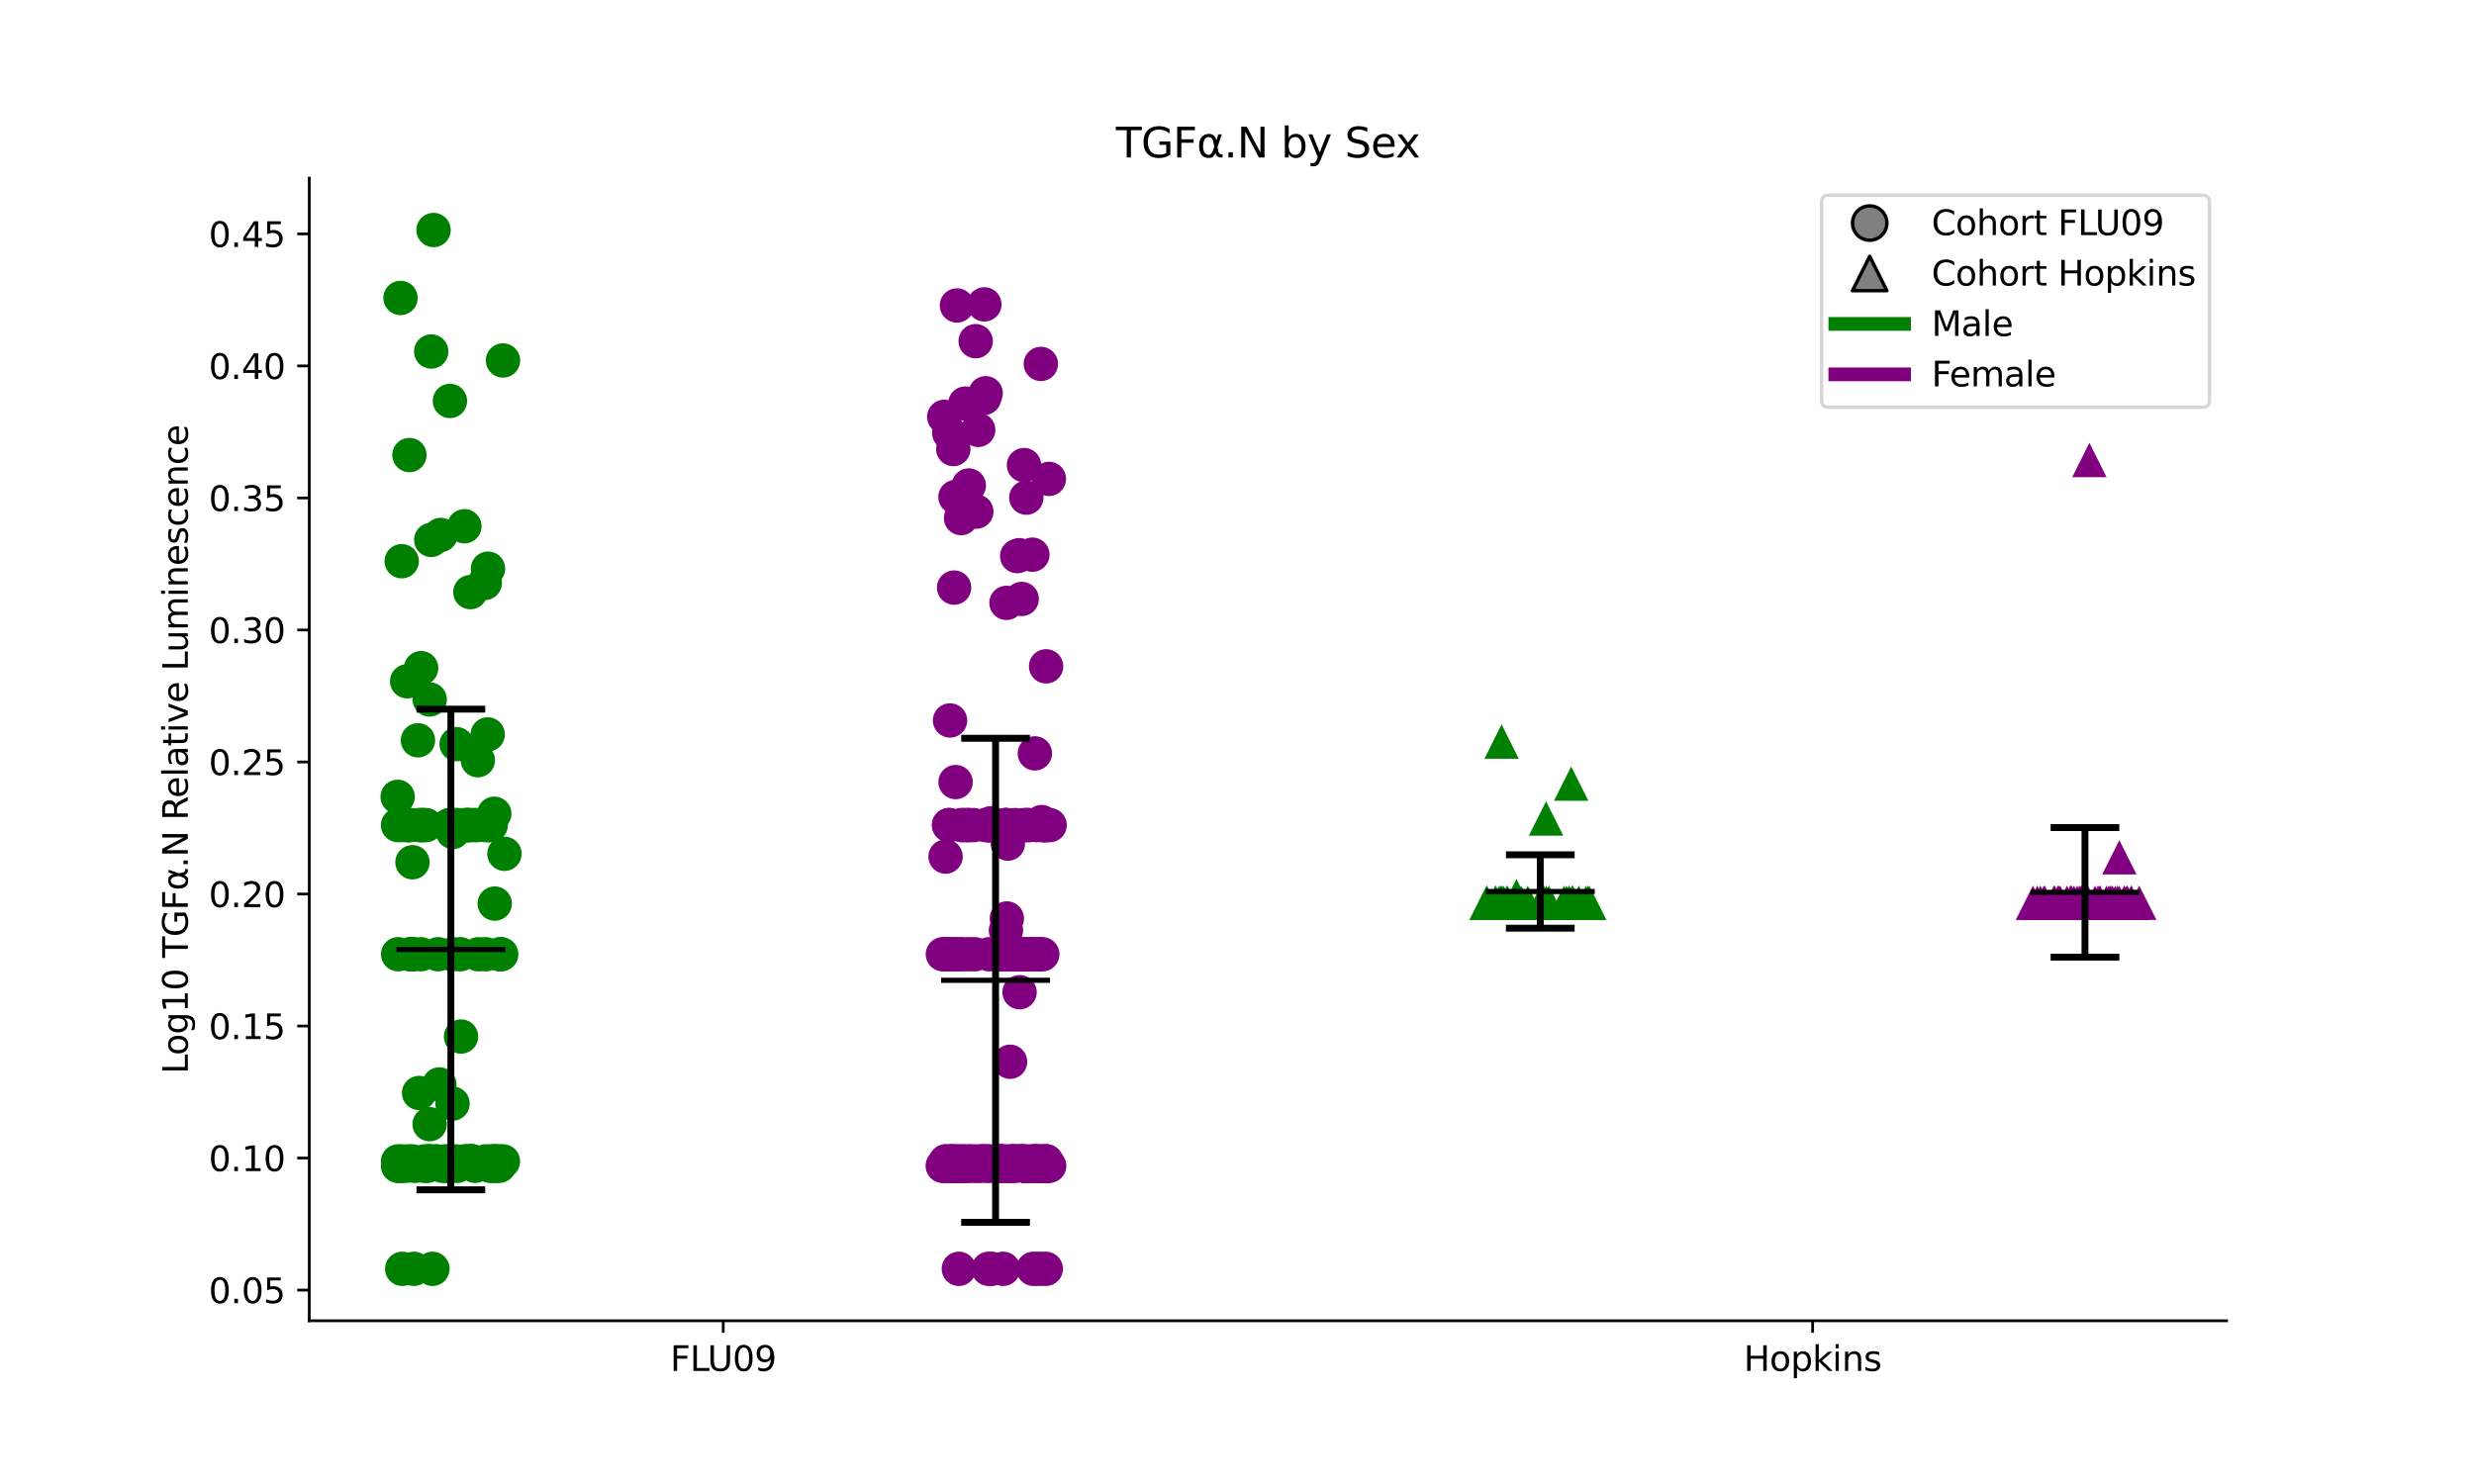 <?xml version="1.0" encoding="utf-8" standalone="no"?>
<!DOCTYPE svg PUBLIC "-//W3C//DTD SVG 1.1//EN"
  "http://www.w3.org/Graphics/SVG/1.1/DTD/svg11.dtd">
<svg xmlns:xlink="http://www.w3.org/1999/xlink" width="720pt" height="432pt" viewBox="0 0 720 432" xmlns="http://www.w3.org/2000/svg" version="1.1">
 <defs>
  <style type="text/css">*{stroke-linejoin: round; stroke-linecap: butt}</style>
 </defs>
 <g id="figure_1">
  <g id="patch_1">
   <path d="M 0 432 
L 720 432 
L 720 0 
L 0 0 
z
" style="fill: #ffffff"/>
  </g>
  <g id="axes_1">
   <g id="patch_2">
    <path d="M 90 384.48 
L 648 384.48 
L 648 51.84 
L 90 51.84 
z
" style="fill: #ffffff"/>
   </g>
   <g id="PathCollection_1">
    <defs>
     <path id="m891c78dabc" d="M 0 5 
C 1.326 5 2.598 4.473 3.536 3.536 
C 4.473 2.598 5 1.326 5 0 
C 5 -1.326 4.473 -2.598 3.536 -3.536 
C 2.598 -4.473 1.326 -5 0 -5 
C -1.326 -5 -2.598 -4.473 -3.536 -3.536 
C -4.473 -2.598 -5 -1.326 -5 0 
C -5 1.326 -4.473 2.598 -3.536 3.536 
C -2.598 4.473 -1.326 5 0 5 
z
"/>
    </defs>
    <g clip-path="url(#p75e93af6f7)">
     <use xlink:href="#m891c78dabc" x="124.423" y="339.38" style="fill: #008000"/>
     <use xlink:href="#m891c78dabc" x="131.08" y="339.38" style="fill: #008000"/>
     <use xlink:href="#m891c78dabc" x="117.05" y="369.36" style="fill: #008000"/>
     <use xlink:href="#m891c78dabc" x="143.721" y="339.38" style="fill: #008000"/>
     <use xlink:href="#m891c78dabc" x="135.78" y="338.087" style="fill: #008000"/>
     <use xlink:href="#m891c78dabc" x="135.281" y="338.087" style="fill: #008000"/>
     <use xlink:href="#m891c78dabc" x="127.468" y="277.787" style="fill: #008000"/>
     <use xlink:href="#m891c78dabc" x="145.416" y="338.087" style="fill: #008000"/>
     <use xlink:href="#m891c78dabc" x="118.441" y="240.194" style="fill: #008000"/>
     <use xlink:href="#m891c78dabc" x="133.964" y="277.787" style="fill: #008000"/>
     <use xlink:href="#m891c78dabc" x="123.597" y="338.087" style="fill: #008000"/>
     <use xlink:href="#m891c78dabc" x="123.972" y="240.194" style="fill: #008000"/>
     <use xlink:href="#m891c78dabc" x="120.455" y="369.36" style="fill: #008000"/>
     <use xlink:href="#m891c78dabc" x="131.062" y="339.38" style="fill: #008000"/>
     <use xlink:href="#m891c78dabc" x="130.2" y="339.38" style="fill: #008000"/>
     <use xlink:href="#m891c78dabc" x="141.388" y="277.787" style="fill: #008000"/>
     <use xlink:href="#m891c78dabc" x="144.066" y="338.087" style="fill: #008000"/>
     <use xlink:href="#m891c78dabc" x="136.211" y="240.194" style="fill: #008000"/>
     <use xlink:href="#m891c78dabc" x="118.803" y="338.087" style="fill: #008000"/>
     <use xlink:href="#m891c78dabc" x="130.971" y="240.194" style="fill: #008000"/>
     <use xlink:href="#m891c78dabc" x="136.354" y="338.087" style="fill: #008000"/>
     <use xlink:href="#m891c78dabc" x="118.187" y="339.38" style="fill: #008000"/>
     <use xlink:href="#m891c78dabc" x="142.81" y="240.194" style="fill: #008000"/>
     <use xlink:href="#m891c78dabc" x="138.872" y="240.194" style="fill: #008000"/>
     <use xlink:href="#m891c78dabc" x="137.472" y="338.087" style="fill: #008000"/>
     <use xlink:href="#m891c78dabc" x="115.844" y="339.38" style="fill: #008000"/>
     <use xlink:href="#m891c78dabc" x="142.878" y="338.087" style="fill: #008000"/>
     <use xlink:href="#m891c78dabc" x="119.591" y="277.787" style="fill: #008000"/>
     <use xlink:href="#m891c78dabc" x="116.192" y="339.38" style="fill: #008000"/>
     <use xlink:href="#m891c78dabc" x="142.652" y="339.38" style="fill: #008000"/>
     <use xlink:href="#m891c78dabc" x="144.222" y="338.087" style="fill: #008000"/>
     <use xlink:href="#m891c78dabc" x="141.29" y="240.194" style="fill: #008000"/>
     <use xlink:href="#m891c78dabc" x="125.04" y="327.257" style="fill: #008000"/>
     <use xlink:href="#m891c78dabc" x="128.799" y="339.38" style="fill: #008000"/>
     <use xlink:href="#m891c78dabc" x="146.809" y="248.543" style="fill: #008000"/>
     <use xlink:href="#m891c78dabc" x="136.993" y="338.087" style="fill: #008000"/>
     <use xlink:href="#m891c78dabc" x="145.249" y="339.38" style="fill: #008000"/>
     <use xlink:href="#m891c78dabc" x="120.778" y="339.38" style="fill: #008000"/>
     <use xlink:href="#m891c78dabc" x="131.707" y="321.266" style="fill: #008000"/>
     <use xlink:href="#m891c78dabc" x="139.217" y="277.787" style="fill: #008000"/>
     <use xlink:href="#m891c78dabc" x="122.469" y="277.787" style="fill: #008000"/>
     <use xlink:href="#m891c78dabc" x="115.848" y="338.087" style="fill: #008000"/>
     <use xlink:href="#m891c78dabc" x="120.113" y="277.787" style="fill: #008000"/>
     <use xlink:href="#m891c78dabc" x="131.817" y="242.188" style="fill: #008000"/>
     <use xlink:href="#m891c78dabc" x="123.392" y="339.38" style="fill: #008000"/>
     <use xlink:href="#m891c78dabc" x="122.666" y="240.194" style="fill: #008000"/>
     <use xlink:href="#m891c78dabc" x="143.515" y="338.087" style="fill: #008000"/>
     <use xlink:href="#m891c78dabc" x="117.079" y="240.194" style="fill: #008000"/>
     <use xlink:href="#m891c78dabc" x="141.93" y="213.801" style="fill: #008000"/>
     <use xlink:href="#m891c78dabc" x="116.517" y="339.38" style="fill: #008000"/>
     <use xlink:href="#m891c78dabc" x="121.642" y="215.504" style="fill: #008000"/>
     <use xlink:href="#m891c78dabc" x="116.968" y="338.087" style="fill: #008000"/>
     <use xlink:href="#m891c78dabc" x="126.174" y="66.96" style="fill: #008000"/>
     <use xlink:href="#m891c78dabc" x="121.974" y="318.172" style="fill: #008000"/>
     <use xlink:href="#m891c78dabc" x="137.34" y="338.087" style="fill: #008000"/>
     <use xlink:href="#m891c78dabc" x="131.691" y="277.787" style="fill: #008000"/>
     <use xlink:href="#m891c78dabc" x="124.827" y="338.087" style="fill: #008000"/>
     <use xlink:href="#m891c78dabc" x="133.054" y="339.38" style="fill: #008000"/>
     <use xlink:href="#m891c78dabc" x="124.687" y="338.087" style="fill: #008000"/>
     <use xlink:href="#m891c78dabc" x="129.498" y="338.087" style="fill: #008000"/>
     <use xlink:href="#m891c78dabc" x="137.182" y="338.087" style="fill: #008000"/>
     <use xlink:href="#m891c78dabc" x="127.864" y="315.68" style="fill: #008000"/>
     <use xlink:href="#m891c78dabc" x="123.069" y="240.194" style="fill: #008000"/>
     <use xlink:href="#m891c78dabc" x="133.163" y="240.194" style="fill: #008000"/>
     <use xlink:href="#m891c78dabc" x="115.851" y="240.194" style="fill: #008000"/>
     <use xlink:href="#m891c78dabc" x="119.558" y="277.787" style="fill: #008000"/>
     <use xlink:href="#m891c78dabc" x="119.712" y="277.787" style="fill: #008000"/>
     <use xlink:href="#m891c78dabc" x="130.404" y="338.087" style="fill: #008000"/>
     <use xlink:href="#m891c78dabc" x="132.04" y="240.194" style="fill: #008000"/>
     <use xlink:href="#m891c78dabc" x="126.591" y="338.087" style="fill: #008000"/>
     <use xlink:href="#m891c78dabc" x="134.171" y="301.739" style="fill: #008000"/>
     <use xlink:href="#m891c78dabc" x="135.974" y="240.194" style="fill: #008000"/>
     <use xlink:href="#m891c78dabc" x="125.856" y="369.36" style="fill: #008000"/>
     <use xlink:href="#m891c78dabc" x="146.366" y="338.087" style="fill: #008000"/>
     <use xlink:href="#m891c78dabc" x="145.496" y="277.787" style="fill: #008000"/>
     <use xlink:href="#m891c78dabc" x="118.902" y="240.194" style="fill: #008000"/>
     <use xlink:href="#m891c78dabc" x="141.348" y="338.087" style="fill: #008000"/>
     <use xlink:href="#m891c78dabc" x="132.55" y="338.087" style="fill: #008000"/>
     <use xlink:href="#m891c78dabc" x="137.923" y="240.194" style="fill: #008000"/>
     <use xlink:href="#m891c78dabc" x="135.246" y="240.194" style="fill: #008000"/>
     <use xlink:href="#m891c78dabc" x="120.025" y="338.087" style="fill: #008000"/>
     <use xlink:href="#m891c78dabc" x="138.252" y="339.38" style="fill: #008000"/>
     <use xlink:href="#m891c78dabc" x="143.993" y="339.38" style="fill: #008000"/>
     <use xlink:href="#m891c78dabc" x="121.922" y="240.194" style="fill: #008000"/>
     <use xlink:href="#m891c78dabc" x="125.502" y="157.158" style="fill: #008000"/>
     <use xlink:href="#m891c78dabc" x="115.878" y="277.787" style="fill: #008000"/>
     <use xlink:href="#m891c78dabc" x="142.333" y="240.194" style="fill: #008000"/>
     <use xlink:href="#m891c78dabc" x="136.601" y="240.194" style="fill: #008000"/>
     <use xlink:href="#m891c78dabc" x="115.732" y="231.956" style="fill: #008000"/>
     <use xlink:href="#m891c78dabc" x="139.061" y="221.303" style="fill: #008000"/>
     <use xlink:href="#m891c78dabc" x="119.156" y="132.465" style="fill: #008000"/>
     <use xlink:href="#m891c78dabc" x="125.266" y="338.087" style="fill: #008000"/>
     <use xlink:href="#m891c78dabc" x="142.026" y="165.543" style="fill: #008000"/>
     <use xlink:href="#m891c78dabc" x="122.56" y="194.501" style="fill: #008000"/>
     <use xlink:href="#m891c78dabc" x="136.887" y="172.372" style="fill: #008000"/>
     <use xlink:href="#m891c78dabc" x="116.562" y="86.734" style="fill: #008000"/>
     <use xlink:href="#m891c78dabc" x="128.227" y="155.731" style="fill: #008000"/>
     <use xlink:href="#m891c78dabc" x="146.386" y="104.934" style="fill: #008000"/>
     <use xlink:href="#m891c78dabc" x="132.893" y="216.623" style="fill: #008000"/>
     <use xlink:href="#m891c78dabc" x="125.05" y="203.616" style="fill: #008000"/>
     <use xlink:href="#m891c78dabc" x="120.04" y="251.005" style="fill: #008000"/>
     <use xlink:href="#m891c78dabc" x="130.947" y="116.72" style="fill: #008000"/>
     <use xlink:href="#m891c78dabc" x="135.148" y="153.198" style="fill: #008000"/>
     <use xlink:href="#m891c78dabc" x="145.865" y="277.787" style="fill: #008000"/>
     <use xlink:href="#m891c78dabc" x="143.981" y="263.041" style="fill: #008000"/>
     <use xlink:href="#m891c78dabc" x="116.905" y="163.366" style="fill: #008000"/>
     <use xlink:href="#m891c78dabc" x="141.088" y="169.693" style="fill: #008000"/>
     <use xlink:href="#m891c78dabc" x="143.849" y="236.88" style="fill: #008000"/>
     <use xlink:href="#m891c78dabc" x="118.495" y="198.325" style="fill: #008000"/>
     <use xlink:href="#m891c78dabc" x="127.219" y="338.087" style="fill: #008000"/>
     <use xlink:href="#m891c78dabc" x="119.379" y="240.194" style="fill: #008000"/>
     <use xlink:href="#m891c78dabc" x="130.411" y="339.38" style="fill: #008000"/>
     <use xlink:href="#m891c78dabc" x="125.501" y="102.323" style="fill: #008000"/>
     <use xlink:href="#m891c78dabc" x="130.838" y="240.194" style="fill: #008000"/>
    </g>
   </g>
   <g id="PathCollection_2">
    <defs>
     <path id="m43f9d1c2a6" d="M 0 5 
C 1.326 5 2.598 4.473 3.536 3.536 
C 4.473 2.598 5 1.326 5 0 
C 5 -1.326 4.473 -2.598 3.536 -3.536 
C 2.598 -4.473 1.326 -5 0 -5 
C -1.326 -5 -2.598 -4.473 -3.536 -3.536 
C -4.473 -2.598 -5 -1.326 -5 0 
C -5 1.326 -4.473 2.598 -3.536 3.536 
C -2.598 4.473 -1.326 5 0 5 
z
"/>
    </defs>
    <g clip-path="url(#p75e93af6f7)">
     <use xlink:href="#m43f9d1c2a6" x="304.347" y="369.36" style="fill: #800080"/>
     <use xlink:href="#m43f9d1c2a6" x="275.361" y="277.787" style="fill: #800080"/>
     <use xlink:href="#m43f9d1c2a6" x="302.931" y="339.38" style="fill: #800080"/>
     <use xlink:href="#m43f9d1c2a6" x="282.699" y="338.087" style="fill: #800080"/>
     <use xlink:href="#m43f9d1c2a6" x="287.722" y="369.36" style="fill: #800080"/>
     <use xlink:href="#m43f9d1c2a6" x="303.416" y="240.194" style="fill: #800080"/>
     <use xlink:href="#m43f9d1c2a6" x="280.708" y="339.38" style="fill: #800080"/>
     <use xlink:href="#m43f9d1c2a6" x="300.65" y="338.087" style="fill: #800080"/>
     <use xlink:href="#m43f9d1c2a6" x="297.826" y="338.087" style="fill: #800080"/>
     <use xlink:href="#m43f9d1c2a6" x="304.119" y="339.38" style="fill: #800080"/>
     <use xlink:href="#m43f9d1c2a6" x="276.255" y="240.194" style="fill: #800080"/>
     <use xlink:href="#m43f9d1c2a6" x="281.958" y="240.194" style="fill: #800080"/>
     <use xlink:href="#m43f9d1c2a6" x="302.399" y="369.36" style="fill: #800080"/>
     <use xlink:href="#m43f9d1c2a6" x="285.122" y="339.38" style="fill: #800080"/>
     <use xlink:href="#m43f9d1c2a6" x="298.399" y="339.38" style="fill: #800080"/>
     <use xlink:href="#m43f9d1c2a6" x="291.941" y="369.36" style="fill: #800080"/>
     <use xlink:href="#m43f9d1c2a6" x="276.774" y="338.087" style="fill: #800080"/>
     <use xlink:href="#m43f9d1c2a6" x="293.955" y="309.083" style="fill: #800080"/>
     <use xlink:href="#m43f9d1c2a6" x="292.751" y="270.866" style="fill: #800080"/>
     <use xlink:href="#m43f9d1c2a6" x="292.867" y="277.787" style="fill: #800080"/>
     <use xlink:href="#m43f9d1c2a6" x="293.569" y="339.38" style="fill: #800080"/>
     <use xlink:href="#m43f9d1c2a6" x="292.511" y="277.787" style="fill: #800080"/>
     <use xlink:href="#m43f9d1c2a6" x="301.173" y="219.312" style="fill: #800080"/>
     <use xlink:href="#m43f9d1c2a6" x="277.147" y="338.087" style="fill: #800080"/>
     <use xlink:href="#m43f9d1c2a6" x="304.353" y="338.087" style="fill: #800080"/>
     <use xlink:href="#m43f9d1c2a6" x="274.83" y="277.787" style="fill: #800080"/>
     <use xlink:href="#m43f9d1c2a6" x="275.627" y="339.38" style="fill: #800080"/>
     <use xlink:href="#m43f9d1c2a6" x="298.141" y="339.38" style="fill: #800080"/>
     <use xlink:href="#m43f9d1c2a6" x="297.224" y="338.087" style="fill: #800080"/>
     <use xlink:href="#m43f9d1c2a6" x="279.05" y="369.36" style="fill: #800080"/>
     <use xlink:href="#m43f9d1c2a6" x="300.752" y="369.36" style="fill: #800080"/>
     <use xlink:href="#m43f9d1c2a6" x="302.596" y="277.787" style="fill: #800080"/>
     <use xlink:href="#m43f9d1c2a6" x="278.862" y="339.38" style="fill: #800080"/>
     <use xlink:href="#m43f9d1c2a6" x="277.805" y="339.38" style="fill: #800080"/>
     <use xlink:href="#m43f9d1c2a6" x="296.321" y="277.787" style="fill: #800080"/>
     <use xlink:href="#m43f9d1c2a6" x="279.813" y="240.194" style="fill: #800080"/>
     <use xlink:href="#m43f9d1c2a6" x="288.161" y="240.194" style="fill: #800080"/>
     <use xlink:href="#m43f9d1c2a6" x="293.02" y="267.372" style="fill: #800080"/>
     <use xlink:href="#m43f9d1c2a6" x="287.357" y="338.087" style="fill: #800080"/>
     <use xlink:href="#m43f9d1c2a6" x="282.909" y="339.38" style="fill: #800080"/>
     <use xlink:href="#m43f9d1c2a6" x="274.371" y="339.38" style="fill: #800080"/>
     <use xlink:href="#m43f9d1c2a6" x="275.191" y="249.354" style="fill: #800080"/>
     <use xlink:href="#m43f9d1c2a6" x="289.922" y="339.38" style="fill: #800080"/>
     <use xlink:href="#m43f9d1c2a6" x="299.47" y="240.194" style="fill: #800080"/>
     <use xlink:href="#m43f9d1c2a6" x="298.276" y="339.38" style="fill: #800080"/>
     <use xlink:href="#m43f9d1c2a6" x="295.52" y="339.38" style="fill: #800080"/>
     <use xlink:href="#m43f9d1c2a6" x="286.125" y="338.087" style="fill: #800080"/>
     <use xlink:href="#m43f9d1c2a6" x="278.929" y="277.787" style="fill: #800080"/>
     <use xlink:href="#m43f9d1c2a6" x="304.168" y="339.38" style="fill: #800080"/>
     <use xlink:href="#m43f9d1c2a6" x="301.991" y="338.087" style="fill: #800080"/>
     <use xlink:href="#m43f9d1c2a6" x="292.717" y="338.087" style="fill: #800080"/>
     <use xlink:href="#m43f9d1c2a6" x="276.118" y="277.787" style="fill: #800080"/>
     <use xlink:href="#m43f9d1c2a6" x="287.723" y="240.194" style="fill: #800080"/>
     <use xlink:href="#m43f9d1c2a6" x="277.617" y="339.38" style="fill: #800080"/>
     <use xlink:href="#m43f9d1c2a6" x="299.626" y="339.38" style="fill: #800080"/>
     <use xlink:href="#m43f9d1c2a6" x="297.656" y="338.087" style="fill: #800080"/>
     <use xlink:href="#m43f9d1c2a6" x="281.653" y="240.194" style="fill: #800080"/>
     <use xlink:href="#m43f9d1c2a6" x="298.142" y="240.194" style="fill: #800080"/>
     <use xlink:href="#m43f9d1c2a6" x="291.16" y="338.087" style="fill: #800080"/>
     <use xlink:href="#m43f9d1c2a6" x="294.556" y="339.38" style="fill: #800080"/>
     <use xlink:href="#m43f9d1c2a6" x="303.697" y="240.194" style="fill: #800080"/>
     <use xlink:href="#m43f9d1c2a6" x="302.92" y="339.38" style="fill: #800080"/>
     <use xlink:href="#m43f9d1c2a6" x="292.246" y="339.38" style="fill: #800080"/>
     <use xlink:href="#m43f9d1c2a6" x="298.843" y="240.194" style="fill: #800080"/>
     <use xlink:href="#m43f9d1c2a6" x="303.73" y="339.38" style="fill: #800080"/>
     <use xlink:href="#m43f9d1c2a6" x="296.951" y="277.787" style="fill: #800080"/>
     <use xlink:href="#m43f9d1c2a6" x="304.498" y="338.087" style="fill: #800080"/>
     <use xlink:href="#m43f9d1c2a6" x="295.811" y="338.087" style="fill: #800080"/>
     <use xlink:href="#m43f9d1c2a6" x="295.44" y="240.194" style="fill: #800080"/>
     <use xlink:href="#m43f9d1c2a6" x="295.061" y="277.787" style="fill: #800080"/>
     <use xlink:href="#m43f9d1c2a6" x="281.365" y="339.38" style="fill: #800080"/>
     <use xlink:href="#m43f9d1c2a6" x="303.753" y="339.38" style="fill: #800080"/>
     <use xlink:href="#m43f9d1c2a6" x="274.401" y="277.787" style="fill: #800080"/>
     <use xlink:href="#m43f9d1c2a6" x="291.06" y="338.087" style="fill: #800080"/>
     <use xlink:href="#m43f9d1c2a6" x="300.494" y="339.38" style="fill: #800080"/>
     <use xlink:href="#m43f9d1c2a6" x="304.146" y="240.194" style="fill: #800080"/>
     <use xlink:href="#m43f9d1c2a6" x="284.202" y="339.38" style="fill: #800080"/>
     <use xlink:href="#m43f9d1c2a6" x="275.297" y="338.087" style="fill: #800080"/>
     <use xlink:href="#m43f9d1c2a6" x="304.067" y="339.38" style="fill: #800080"/>
     <use xlink:href="#m43f9d1c2a6" x="300.553" y="338.087" style="fill: #800080"/>
     <use xlink:href="#m43f9d1c2a6" x="303.182" y="339.38" style="fill: #800080"/>
     <use xlink:href="#m43f9d1c2a6" x="291.472" y="277.787" style="fill: #800080"/>
     <use xlink:href="#m43f9d1c2a6" x="303.341" y="277.787" style="fill: #800080"/>
     <use xlink:href="#m43f9d1c2a6" x="302.112" y="277.787" style="fill: #800080"/>
     <use xlink:href="#m43f9d1c2a6" x="304.359" y="240.194" style="fill: #800080"/>
     <use xlink:href="#m43f9d1c2a6" x="278.191" y="338.087" style="fill: #800080"/>
     <use xlink:href="#m43f9d1c2a6" x="288" y="339.38" style="fill: #800080"/>
     <use xlink:href="#m43f9d1c2a6" x="284.059" y="338.087" style="fill: #800080"/>
     <use xlink:href="#m43f9d1c2a6" x="290.967" y="338.087" style="fill: #800080"/>
     <use xlink:href="#m43f9d1c2a6" x="298.892" y="277.787" style="fill: #800080"/>
     <use xlink:href="#m43f9d1c2a6" x="287.741" y="240.194" style="fill: #800080"/>
     <use xlink:href="#m43f9d1c2a6" x="304.82" y="339.38" style="fill: #800080"/>
     <use xlink:href="#m43f9d1c2a6" x="298.467" y="277.787" style="fill: #800080"/>
     <use xlink:href="#m43f9d1c2a6" x="300.144" y="277.787" style="fill: #800080"/>
     <use xlink:href="#m43f9d1c2a6" x="276.964" y="338.087" style="fill: #800080"/>
     <use xlink:href="#m43f9d1c2a6" x="280.618" y="338.087" style="fill: #800080"/>
     <use xlink:href="#m43f9d1c2a6" x="290.967" y="277.787" style="fill: #800080"/>
     <use xlink:href="#m43f9d1c2a6" x="300.472" y="277.787" style="fill: #800080"/>
     <use xlink:href="#m43f9d1c2a6" x="278.953" y="339.38" style="fill: #800080"/>
     <use xlink:href="#m43f9d1c2a6" x="276.466" y="339.38" style="fill: #800080"/>
     <use xlink:href="#m43f9d1c2a6" x="277.19" y="339.38" style="fill: #800080"/>
     <use xlink:href="#m43f9d1c2a6" x="299.067" y="277.787" style="fill: #800080"/>
     <use xlink:href="#m43f9d1c2a6" x="275.287" y="338.087" style="fill: #800080"/>
     <use xlink:href="#m43f9d1c2a6" x="277.568" y="277.787" style="fill: #800080"/>
     <use xlink:href="#m43f9d1c2a6" x="292.754" y="240.194" style="fill: #800080"/>
     <use xlink:href="#m43f9d1c2a6" x="280.969" y="339.38" style="fill: #800080"/>
     <use xlink:href="#m43f9d1c2a6" x="274.755" y="339.38" style="fill: #800080"/>
     <use xlink:href="#m43f9d1c2a6" x="279.262" y="339.38" style="fill: #800080"/>
     <use xlink:href="#m43f9d1c2a6" x="291.135" y="338.087" style="fill: #800080"/>
     <use xlink:href="#m43f9d1c2a6" x="276.172" y="240.194" style="fill: #800080"/>
     <use xlink:href="#m43f9d1c2a6" x="280.545" y="240.194" style="fill: #800080"/>
     <use xlink:href="#m43f9d1c2a6" x="295.334" y="277.787" style="fill: #800080"/>
     <use xlink:href="#m43f9d1c2a6" x="303.352" y="338.087" style="fill: #800080"/>
     <use xlink:href="#m43f9d1c2a6" x="300.209" y="277.787" style="fill: #800080"/>
     <use xlink:href="#m43f9d1c2a6" x="297.029" y="338.087" style="fill: #800080"/>
     <use xlink:href="#m43f9d1c2a6" x="277.512" y="277.787" style="fill: #800080"/>
     <use xlink:href="#m43f9d1c2a6" x="282.005" y="277.787" style="fill: #800080"/>
     <use xlink:href="#m43f9d1c2a6" x="291.053" y="339.38" style="fill: #800080"/>
     <use xlink:href="#m43f9d1c2a6" x="278.983" y="338.087" style="fill: #800080"/>
     <use xlink:href="#m43f9d1c2a6" x="286.089" y="338.087" style="fill: #800080"/>
     <use xlink:href="#m43f9d1c2a6" x="286.97" y="339.38" style="fill: #800080"/>
     <use xlink:href="#m43f9d1c2a6" x="304.162" y="339.38" style="fill: #800080"/>
     <use xlink:href="#m43f9d1c2a6" x="294.189" y="338.087" style="fill: #800080"/>
     <use xlink:href="#m43f9d1c2a6" x="283.656" y="277.787" style="fill: #800080"/>
     <use xlink:href="#m43f9d1c2a6" x="297.608" y="277.787" style="fill: #800080"/>
     <use xlink:href="#m43f9d1c2a6" x="301.312" y="339.38" style="fill: #800080"/>
     <use xlink:href="#m43f9d1c2a6" x="285.373" y="338.087" style="fill: #800080"/>
     <use xlink:href="#m43f9d1c2a6" x="292.574" y="277.787" style="fill: #800080"/>
     <use xlink:href="#m43f9d1c2a6" x="301.137" y="338.087" style="fill: #800080"/>
     <use xlink:href="#m43f9d1c2a6" x="299.979" y="339.38" style="fill: #800080"/>
     <use xlink:href="#m43f9d1c2a6" x="294.576" y="338.087" style="fill: #800080"/>
     <use xlink:href="#m43f9d1c2a6" x="292.737" y="240.194" style="fill: #800080"/>
     <use xlink:href="#m43f9d1c2a6" x="287.91" y="338.087" style="fill: #800080"/>
     <use xlink:href="#m43f9d1c2a6" x="288.6" y="369.36" style="fill: #800080"/>
     <use xlink:href="#m43f9d1c2a6" x="296.94" y="277.787" style="fill: #800080"/>
     <use xlink:href="#m43f9d1c2a6" x="295.448" y="338.087" style="fill: #800080"/>
     <use xlink:href="#m43f9d1c2a6" x="304.405" y="338.087" style="fill: #800080"/>
     <use xlink:href="#m43f9d1c2a6" x="279.873" y="338.087" style="fill: #800080"/>
     <use xlink:href="#m43f9d1c2a6" x="292.798" y="240.194" style="fill: #800080"/>
     <use xlink:href="#m43f9d1c2a6" x="293.272" y="339.38" style="fill: #800080"/>
     <use xlink:href="#m43f9d1c2a6" x="292.872" y="277.787" style="fill: #800080"/>
     <use xlink:href="#m43f9d1c2a6" x="302.934" y="339.38" style="fill: #800080"/>
     <use xlink:href="#m43f9d1c2a6" x="298.713" y="339.38" style="fill: #800080"/>
     <use xlink:href="#m43f9d1c2a6" x="299.361" y="339.38" style="fill: #800080"/>
     <use xlink:href="#m43f9d1c2a6" x="305.332" y="339.38" style="fill: #800080"/>
     <use xlink:href="#m43f9d1c2a6" x="299.004" y="338.087" style="fill: #800080"/>
     <use xlink:href="#m43f9d1c2a6" x="282.025" y="338.087" style="fill: #800080"/>
     <use xlink:href="#m43f9d1c2a6" x="291.274" y="339.38" style="fill: #800080"/>
     <use xlink:href="#m43f9d1c2a6" x="287.866" y="277.787" style="fill: #800080"/>
     <use xlink:href="#m43f9d1c2a6" x="294.68" y="277.787" style="fill: #800080"/>
     <use xlink:href="#m43f9d1c2a6" x="300.263" y="339.38" style="fill: #800080"/>
     <use xlink:href="#m43f9d1c2a6" x="283.312" y="240.194" style="fill: #800080"/>
     <use xlink:href="#m43f9d1c2a6" x="286.781" y="240.194" style="fill: #800080"/>
     <use xlink:href="#m43f9d1c2a6" x="298.686" y="144.869" style="fill: #800080"/>
     <use xlink:href="#m43f9d1c2a6" x="288.402" y="239.66" style="fill: #800080"/>
     <use xlink:href="#m43f9d1c2a6" x="293.308" y="245.582" style="fill: #800080"/>
     <use xlink:href="#m43f9d1c2a6" x="294.736" y="338.087" style="fill: #800080"/>
     <use xlink:href="#m43f9d1c2a6" x="304.444" y="193.974" style="fill: #800080"/>
     <use xlink:href="#m43f9d1c2a6" x="278.101" y="227.665" style="fill: #800080"/>
     <use xlink:href="#m43f9d1c2a6" x="286.407" y="115.834" style="fill: #800080"/>
     <use xlink:href="#m43f9d1c2a6" x="287.801" y="240.194" style="fill: #800080"/>
     <use xlink:href="#m43f9d1c2a6" x="286.856" y="114.482" style="fill: #800080"/>
     <use xlink:href="#m43f9d1c2a6" x="283.948" y="99.321" style="fill: #800080"/>
     <use xlink:href="#m43f9d1c2a6" x="281.949" y="141.331" style="fill: #800080"/>
     <use xlink:href="#m43f9d1c2a6" x="301.715" y="240.194" style="fill: #800080"/>
     <use xlink:href="#m43f9d1c2a6" x="286.473" y="88.605" style="fill: #800080"/>
     <use xlink:href="#m43f9d1c2a6" x="301.618" y="338.087" style="fill: #800080"/>
     <use xlink:href="#m43f9d1c2a6" x="291.857" y="338.087" style="fill: #800080"/>
     <use xlink:href="#m43f9d1c2a6" x="292.922" y="175.5" style="fill: #800080"/>
     <use xlink:href="#m43f9d1c2a6" x="280.136" y="277.787" style="fill: #800080"/>
     <use xlink:href="#m43f9d1c2a6" x="279.701" y="150.817" style="fill: #800080"/>
     <use xlink:href="#m43f9d1c2a6" x="302.547" y="338.087" style="fill: #800080"/>
     <use xlink:href="#m43f9d1c2a6" x="297.336" y="174.355" style="fill: #800080"/>
     <use xlink:href="#m43f9d1c2a6" x="278.497" y="88.924" style="fill: #800080"/>
     <use xlink:href="#m43f9d1c2a6" x="298.006" y="135.384" style="fill: #800080"/>
     <use xlink:href="#m43f9d1c2a6" x="300.452" y="161.471" style="fill: #800080"/>
     <use xlink:href="#m43f9d1c2a6" x="280.932" y="117.488" style="fill: #800080"/>
     <use xlink:href="#m43f9d1c2a6" x="296.025" y="161.876" style="fill: #800080"/>
     <use xlink:href="#m43f9d1c2a6" x="277.444" y="130.72" style="fill: #800080"/>
     <use xlink:href="#m43f9d1c2a6" x="296.721" y="288.833" style="fill: #800080"/>
     <use xlink:href="#m43f9d1c2a6" x="274.807" y="121.348" style="fill: #800080"/>
     <use xlink:href="#m43f9d1c2a6" x="276.263" y="126.044" style="fill: #800080"/>
     <use xlink:href="#m43f9d1c2a6" x="303.142" y="239.306" style="fill: #800080"/>
     <use xlink:href="#m43f9d1c2a6" x="277.674" y="171.047" style="fill: #800080"/>
     <use xlink:href="#m43f9d1c2a6" x="296.666" y="161.623" style="fill: #800080"/>
     <use xlink:href="#m43f9d1c2a6" x="284.682" y="125.136" style="fill: #800080"/>
     <use xlink:href="#m43f9d1c2a6" x="305.261" y="139.409" style="fill: #800080"/>
     <use xlink:href="#m43f9d1c2a6" x="302.915" y="105.941" style="fill: #800080"/>
     <use xlink:href="#m43f9d1c2a6" x="276.487" y="209.732" style="fill: #800080"/>
     <use xlink:href="#m43f9d1c2a6" x="305.476" y="240.194" style="fill: #800080"/>
     <use xlink:href="#m43f9d1c2a6" x="284.138" y="148.936" style="fill: #800080"/>
     <use xlink:href="#m43f9d1c2a6" x="278.072" y="144.683" style="fill: #800080"/>
    </g>
   </g>
   <g id="PathCollection_3">
    <defs>
     <path id="mf356b206dd" d="M 0 -5 
L -5 5 
L 5 5 
z
"/>
    </defs>
    <g clip-path="url(#p75e93af6f7)">
     <use xlink:href="#mf356b206dd" x="449.946" y="238.256" style="fill: #008000"/>
     <use xlink:href="#mf356b206dd" x="436.821" y="262.794" style="fill: #008000"/>
     <use xlink:href="#mf356b206dd" x="461.557" y="262.794" style="fill: #008000"/>
     <use xlink:href="#mf356b206dd" x="448.42" y="262.794" style="fill: #008000"/>
     <use xlink:href="#mf356b206dd" x="462.51" y="262.794" style="fill: #008000"/>
     <use xlink:href="#mf356b206dd" x="450.006" y="262.794" style="fill: #008000"/>
     <use xlink:href="#mf356b206dd" x="436.314" y="262.794" style="fill: #008000"/>
     <use xlink:href="#mf356b206dd" x="455.165" y="262.794" style="fill: #008000"/>
     <use xlink:href="#mf356b206dd" x="442.709" y="262.794" style="fill: #008000"/>
     <use xlink:href="#mf356b206dd" x="438.522" y="262.794" style="fill: #008000"/>
     <use xlink:href="#mf356b206dd" x="459.499" y="262.794" style="fill: #008000"/>
     <use xlink:href="#mf356b206dd" x="449.322" y="262.794" style="fill: #008000"/>
     <use xlink:href="#mf356b206dd" x="437.078" y="262.794" style="fill: #008000"/>
     <use xlink:href="#mf356b206dd" x="441.182" y="262.794" style="fill: #008000"/>
     <use xlink:href="#mf356b206dd" x="437.01" y="215.875" style="fill: #008000"/>
     <use xlink:href="#mf356b206dd" x="435.212" y="262.794" style="fill: #008000"/>
     <use xlink:href="#mf356b206dd" x="456.676" y="262.794" style="fill: #008000"/>
     <use xlink:href="#mf356b206dd" x="457.524" y="262.794" style="fill: #008000"/>
     <use xlink:href="#mf356b206dd" x="455.864" y="262.794" style="fill: #008000"/>
     <use xlink:href="#mf356b206dd" x="462.156" y="262.794" style="fill: #008000"/>
     <use xlink:href="#mf356b206dd" x="432.743" y="262.794" style="fill: #008000"/>
     <use xlink:href="#mf356b206dd" x="432.642" y="262.794" style="fill: #008000"/>
     <use xlink:href="#mf356b206dd" x="457.255" y="228.112" style="fill: #008000"/>
     <use xlink:href="#mf356b206dd" x="456.627" y="262.794" style="fill: #008000"/>
     <use xlink:href="#mf356b206dd" x="441.228" y="262.794" style="fill: #008000"/>
     <use xlink:href="#mf356b206dd" x="457.736" y="262.794" style="fill: #008000"/>
     <use xlink:href="#mf356b206dd" x="437.527" y="262.794" style="fill: #008000"/>
     <use xlink:href="#mf356b206dd" x="444.633" y="262.794" style="fill: #008000"/>
     <use xlink:href="#mf356b206dd" x="441.304" y="262.794" style="fill: #008000"/>
     <use xlink:href="#mf356b206dd" x="441.315" y="260.849" style="fill: #008000"/>
     <use xlink:href="#mf356b206dd" x="450.778" y="262.794" style="fill: #008000"/>
     <use xlink:href="#mf356b206dd" x="435.303" y="262.794" style="fill: #008000"/>
     <use xlink:href="#mf356b206dd" x="438.732" y="262.794" style="fill: #008000"/>
    </g>
   </g>
   <g id="PathCollection_4">
    <defs>
     <path id="m89d15b2b68" d="M 0 -5 
L -5 5 
L 5 5 
z
"/>
    </defs>
    <g clip-path="url(#p75e93af6f7)">
     <use xlink:href="#m89d15b2b68" x="613.031" y="262.794" style="fill: #800080"/>
     <use xlink:href="#m89d15b2b68" x="602.9" y="262.794" style="fill: #800080"/>
     <use xlink:href="#m89d15b2b68" x="597.955" y="262.794" style="fill: #800080"/>
     <use xlink:href="#m89d15b2b68" x="602.52" y="262.794" style="fill: #800080"/>
     <use xlink:href="#m89d15b2b68" x="620.196" y="262.794" style="fill: #800080"/>
     <use xlink:href="#m89d15b2b68" x="614.046" y="262.794" style="fill: #800080"/>
     <use xlink:href="#m89d15b2b68" x="602.666" y="262.794" style="fill: #800080"/>
     <use xlink:href="#m89d15b2b68" x="601.536" y="262.794" style="fill: #800080"/>
     <use xlink:href="#m89d15b2b68" x="603.587" y="262.794" style="fill: #800080"/>
     <use xlink:href="#m89d15b2b68" x="605.857" y="262.794" style="fill: #800080"/>
     <use xlink:href="#m89d15b2b68" x="618.19" y="262.794" style="fill: #800080"/>
     <use xlink:href="#m89d15b2b68" x="594.795" y="262.794" style="fill: #800080"/>
     <use xlink:href="#m89d15b2b68" x="610.552" y="262.794" style="fill: #800080"/>
     <use xlink:href="#m89d15b2b68" x="610.972" y="262.794" style="fill: #800080"/>
     <use xlink:href="#m89d15b2b68" x="606.517" y="262.794" style="fill: #800080"/>
     <use xlink:href="#m89d15b2b68" x="616.225" y="262.794" style="fill: #800080"/>
     <use xlink:href="#m89d15b2b68" x="598.972" y="262.794" style="fill: #800080"/>
     <use xlink:href="#m89d15b2b68" x="608.071" y="133.904" style="fill: #800080"/>
     <use xlink:href="#m89d15b2b68" x="611.187" y="262.794" style="fill: #800080"/>
     <use xlink:href="#m89d15b2b68" x="613.698" y="262.794" style="fill: #800080"/>
     <use xlink:href="#m89d15b2b68" x="602.66" y="262.794" style="fill: #800080"/>
     <use xlink:href="#m89d15b2b68" x="616.742" y="262.794" style="fill: #800080"/>
     <use xlink:href="#m89d15b2b68" x="618.911" y="262.794" style="fill: #800080"/>
     <use xlink:href="#m89d15b2b68" x="619.146" y="262.794" style="fill: #800080"/>
     <use xlink:href="#m89d15b2b68" x="605.639" y="262.794" style="fill: #800080"/>
     <use xlink:href="#m89d15b2b68" x="620.311" y="262.794" style="fill: #800080"/>
     <use xlink:href="#m89d15b2b68" x="599.195" y="262.794" style="fill: #800080"/>
     <use xlink:href="#m89d15b2b68" x="618.222" y="262.794" style="fill: #800080"/>
     <use xlink:href="#m89d15b2b68" x="597.826" y="262.794" style="fill: #800080"/>
     <use xlink:href="#m89d15b2b68" x="598.88" y="262.794" style="fill: #800080"/>
     <use xlink:href="#m89d15b2b68" x="591.643" y="262.794" style="fill: #800080"/>
     <use xlink:href="#m89d15b2b68" x="614.315" y="262.794" style="fill: #800080"/>
     <use xlink:href="#m89d15b2b68" x="615.584" y="262.794" style="fill: #800080"/>
     <use xlink:href="#m89d15b2b68" x="609.679" y="262.794" style="fill: #800080"/>
     <use xlink:href="#m89d15b2b68" x="592.907" y="262.794" style="fill: #800080"/>
     <use xlink:href="#m89d15b2b68" x="597.721" y="262.794" style="fill: #800080"/>
     <use xlink:href="#m89d15b2b68" x="605.165" y="262.794" style="fill: #800080"/>
     <use xlink:href="#m89d15b2b68" x="607.2" y="262.794" style="fill: #800080"/>
     <use xlink:href="#m89d15b2b68" x="604.489" y="262.794" style="fill: #800080"/>
     <use xlink:href="#m89d15b2b68" x="599.582" y="262.794" style="fill: #800080"/>
     <use xlink:href="#m89d15b2b68" x="607.647" y="262.794" style="fill: #800080"/>
     <use xlink:href="#m89d15b2b68" x="622.574" y="262.794" style="fill: #800080"/>
     <use xlink:href="#m89d15b2b68" x="616.786" y="249.558" style="fill: #800080"/>
     <use xlink:href="#m89d15b2b68" x="595.078" y="262.794" style="fill: #800080"/>
     <use xlink:href="#m89d15b2b68" x="593.813" y="262.794" style="fill: #800080"/>
     <use xlink:href="#m89d15b2b68" x="614.795" y="262.794" style="fill: #800080"/>
     <use xlink:href="#m89d15b2b68" x="607.103" y="262.794" style="fill: #800080"/>
    </g>
   </g>
   <g id="matplotlib.axis_1">
    <g id="xtick_1">
     <g id="line2d_1">
      <defs>
       <path id="m90f8b4fc94" d="M 0 0 
L 0 3.5 
" style="stroke: #000000; stroke-width: 0.8"/>
      </defs>
      <g>
       <use xlink:href="#m90f8b4fc94" x="210.477" y="384.48" style="stroke: #000000; stroke-width: 0.8"/>
      </g>
     </g>
     <g id="text_1">
      <!-- FLU09 -->
      <g transform="translate(195.044 399.078) scale(0.1 -0.1)">
       <defs>
        <path id="DejaVuSans-46" d="M 628 4666 
L 3309 4666 
L 3309 4134 
L 1259 4134 
L 1259 2759 
L 3109 2759 
L 3109 2228 
L 1259 2228 
L 1259 0 
L 628 0 
L 628 4666 
z
" transform="scale(0.016)"/>
        <path id="DejaVuSans-4c" d="M 628 4666 
L 1259 4666 
L 1259 531 
L 3531 531 
L 3531 0 
L 628 0 
L 628 4666 
z
" transform="scale(0.016)"/>
        <path id="DejaVuSans-55" d="M 556 4666 
L 1191 4666 
L 1191 1831 
Q 1191 1081 1462 751 
Q 1734 422 2344 422 
Q 2950 422 3222 751 
Q 3494 1081 3494 1831 
L 3494 4666 
L 4128 4666 
L 4128 1753 
Q 4128 841 3676 375 
Q 3225 -91 2344 -91 
Q 1459 -91 1007 375 
Q 556 841 556 1753 
L 556 4666 
z
" transform="scale(0.016)"/>
        <path id="DejaVuSans-30" d="M 2034 4250 
Q 1547 4250 1301 3770 
Q 1056 3291 1056 2328 
Q 1056 1369 1301 889 
Q 1547 409 2034 409 
Q 2525 409 2770 889 
Q 3016 1369 3016 2328 
Q 3016 3291 2770 3770 
Q 2525 4250 2034 4250 
z
M 2034 4750 
Q 2819 4750 3233 4129 
Q 3647 3509 3647 2328 
Q 3647 1150 3233 529 
Q 2819 -91 2034 -91 
Q 1250 -91 836 529 
Q 422 1150 422 2328 
Q 422 3509 836 4129 
Q 1250 4750 2034 4750 
z
" transform="scale(0.016)"/>
        <path id="DejaVuSans-39" d="M 703 97 
L 703 672 
Q 941 559 1184 500 
Q 1428 441 1663 441 
Q 2288 441 2617 861 
Q 2947 1281 2994 2138 
Q 2813 1869 2534 1725 
Q 2256 1581 1919 1581 
Q 1219 1581 811 2004 
Q 403 2428 403 3163 
Q 403 3881 828 4315 
Q 1253 4750 1959 4750 
Q 2769 4750 3195 4129 
Q 3622 3509 3622 2328 
Q 3622 1225 3098 567 
Q 2575 -91 1691 -91 
Q 1453 -91 1209 -44 
Q 966 3 703 97 
z
M 1959 2075 
Q 2384 2075 2632 2365 
Q 2881 2656 2881 3163 
Q 2881 3666 2632 3958 
Q 2384 4250 1959 4250 
Q 1534 4250 1286 3958 
Q 1038 3666 1038 3163 
Q 1038 2656 1286 2365 
Q 1534 2075 1959 2075 
z
" transform="scale(0.016)"/>
       </defs>
       <use xlink:href="#DejaVuSans-46"/>
       <use xlink:href="#DejaVuSans-4c" x="57.52"/>
       <use xlink:href="#DejaVuSans-55" x="108.232"/>
       <use xlink:href="#DejaVuSans-30" x="181.426"/>
       <use xlink:href="#DejaVuSans-39" x="245.049"/>
      </g>
     </g>
    </g>
    <g id="xtick_2">
     <g id="line2d_2">
      <g>
       <use xlink:href="#m90f8b4fc94" x="527.523" y="384.48" style="stroke: #000000; stroke-width: 0.8"/>
      </g>
     </g>
     <g id="text_2">
      <!-- Hopkins -->
      <g transform="translate(507.471 399.078) scale(0.1 -0.1)">
       <defs>
        <path id="DejaVuSans-48" d="M 628 4666 
L 1259 4666 
L 1259 2753 
L 3553 2753 
L 3553 4666 
L 4184 4666 
L 4184 0 
L 3553 0 
L 3553 2222 
L 1259 2222 
L 1259 0 
L 628 0 
L 628 4666 
z
" transform="scale(0.016)"/>
        <path id="DejaVuSans-6f" d="M 1959 3097 
Q 1497 3097 1228 2736 
Q 959 2375 959 1747 
Q 959 1119 1226 758 
Q 1494 397 1959 397 
Q 2419 397 2687 759 
Q 2956 1122 2956 1747 
Q 2956 2369 2687 2733 
Q 2419 3097 1959 3097 
z
M 1959 3584 
Q 2709 3584 3137 3096 
Q 3566 2609 3566 1747 
Q 3566 888 3137 398 
Q 2709 -91 1959 -91 
Q 1206 -91 779 398 
Q 353 888 353 1747 
Q 353 2609 779 3096 
Q 1206 3584 1959 3584 
z
" transform="scale(0.016)"/>
        <path id="DejaVuSans-70" d="M 1159 525 
L 1159 -1331 
L 581 -1331 
L 581 3500 
L 1159 3500 
L 1159 2969 
Q 1341 3281 1617 3432 
Q 1894 3584 2278 3584 
Q 2916 3584 3314 3078 
Q 3713 2572 3713 1747 
Q 3713 922 3314 415 
Q 2916 -91 2278 -91 
Q 1894 -91 1617 61 
Q 1341 213 1159 525 
z
M 3116 1747 
Q 3116 2381 2855 2742 
Q 2594 3103 2138 3103 
Q 1681 3103 1420 2742 
Q 1159 2381 1159 1747 
Q 1159 1113 1420 752 
Q 1681 391 2138 391 
Q 2594 391 2855 752 
Q 3116 1113 3116 1747 
z
" transform="scale(0.016)"/>
        <path id="DejaVuSans-6b" d="M 581 4863 
L 1159 4863 
L 1159 1991 
L 2875 3500 
L 3609 3500 
L 1753 1863 
L 3688 0 
L 2938 0 
L 1159 1709 
L 1159 0 
L 581 0 
L 581 4863 
z
" transform="scale(0.016)"/>
        <path id="DejaVuSans-69" d="M 603 3500 
L 1178 3500 
L 1178 0 
L 603 0 
L 603 3500 
z
M 603 4863 
L 1178 4863 
L 1178 4134 
L 603 4134 
L 603 4863 
z
" transform="scale(0.016)"/>
        <path id="DejaVuSans-6e" d="M 3513 2113 
L 3513 0 
L 2938 0 
L 2938 2094 
Q 2938 2591 2744 2837 
Q 2550 3084 2163 3084 
Q 1697 3084 1428 2787 
Q 1159 2491 1159 1978 
L 1159 0 
L 581 0 
L 581 3500 
L 1159 3500 
L 1159 2956 
Q 1366 3272 1645 3428 
Q 1925 3584 2291 3584 
Q 2894 3584 3203 3211 
Q 3513 2838 3513 2113 
z
" transform="scale(0.016)"/>
        <path id="DejaVuSans-73" d="M 2834 3397 
L 2834 2853 
Q 2591 2978 2328 3040 
Q 2066 3103 1784 3103 
Q 1356 3103 1142 2972 
Q 928 2841 928 2578 
Q 928 2378 1081 2264 
Q 1234 2150 1697 2047 
L 1894 2003 
Q 2506 1872 2764 1633 
Q 3022 1394 3022 966 
Q 3022 478 2636 193 
Q 2250 -91 1575 -91 
Q 1294 -91 989 -36 
Q 684 19 347 128 
L 347 722 
Q 666 556 975 473 
Q 1284 391 1588 391 
Q 1994 391 2212 530 
Q 2431 669 2431 922 
Q 2431 1156 2273 1281 
Q 2116 1406 1581 1522 
L 1381 1569 
Q 847 1681 609 1914 
Q 372 2147 372 2553 
Q 372 3047 722 3315 
Q 1072 3584 1716 3584 
Q 2034 3584 2315 3537 
Q 2597 3491 2834 3397 
z
" transform="scale(0.016)"/>
       </defs>
       <use xlink:href="#DejaVuSans-48"/>
       <use xlink:href="#DejaVuSans-6f" x="75.195"/>
       <use xlink:href="#DejaVuSans-70" x="136.377"/>
       <use xlink:href="#DejaVuSans-6b" x="199.854"/>
       <use xlink:href="#DejaVuSans-69" x="257.764"/>
       <use xlink:href="#DejaVuSans-6e" x="285.547"/>
       <use xlink:href="#DejaVuSans-73" x="348.926"/>
      </g>
     </g>
    </g>
   </g>
   <g id="matplotlib.axis_2">
    <g id="ytick_1">
     <g id="line2d_3">
      <defs>
       <path id="m3582f3b122" d="M 0 0 
L -3.5 0 
" style="stroke: #000000; stroke-width: 0.8"/>
      </defs>
      <g>
       <use xlink:href="#m3582f3b122" x="90" y="375.549" style="stroke: #000000; stroke-width: 0.8"/>
      </g>
     </g>
     <g id="text_3">
      <!-- 0.05 -->
      <g transform="translate(60.734 379.348) scale(0.1 -0.1)">
       <defs>
        <path id="DejaVuSans-2e" d="M 684 794 
L 1344 794 
L 1344 0 
L 684 0 
L 684 794 
z
" transform="scale(0.016)"/>
        <path id="DejaVuSans-35" d="M 691 4666 
L 3169 4666 
L 3169 4134 
L 1269 4134 
L 1269 2991 
Q 1406 3038 1543 3061 
Q 1681 3084 1819 3084 
Q 2600 3084 3056 2656 
Q 3513 2228 3513 1497 
Q 3513 744 3044 326 
Q 2575 -91 1722 -91 
Q 1428 -91 1123 -41 
Q 819 9 494 109 
L 494 744 
Q 775 591 1075 516 
Q 1375 441 1709 441 
Q 2250 441 2565 725 
Q 2881 1009 2881 1497 
Q 2881 1984 2565 2268 
Q 2250 2553 1709 2553 
Q 1456 2553 1204 2497 
Q 953 2441 691 2322 
L 691 4666 
z
" transform="scale(0.016)"/>
       </defs>
       <use xlink:href="#DejaVuSans-30"/>
       <use xlink:href="#DejaVuSans-2e" x="63.623"/>
       <use xlink:href="#DejaVuSans-30" x="95.41"/>
       <use xlink:href="#DejaVuSans-35" x="159.033"/>
      </g>
     </g>
    </g>
    <g id="ytick_2">
     <g id="line2d_4">
      <g>
       <use xlink:href="#m3582f3b122" x="90" y="337.117" style="stroke: #000000; stroke-width: 0.8"/>
      </g>
     </g>
     <g id="text_4">
      <!-- 0.10 -->
      <g transform="translate(60.734 340.916) scale(0.1 -0.1)">
       <defs>
        <path id="DejaVuSans-31" d="M 794 531 
L 1825 531 
L 1825 4091 
L 703 3866 
L 703 4441 
L 1819 4666 
L 2450 4666 
L 2450 531 
L 3481 531 
L 3481 0 
L 794 0 
L 794 531 
z
" transform="scale(0.016)"/>
       </defs>
       <use xlink:href="#DejaVuSans-30"/>
       <use xlink:href="#DejaVuSans-2e" x="63.623"/>
       <use xlink:href="#DejaVuSans-31" x="95.41"/>
       <use xlink:href="#DejaVuSans-30" x="159.033"/>
      </g>
     </g>
    </g>
    <g id="ytick_3">
     <g id="line2d_5">
      <g>
       <use xlink:href="#m3582f3b122" x="90" y="298.685" style="stroke: #000000; stroke-width: 0.8"/>
      </g>
     </g>
     <g id="text_5">
      <!-- 0.15 -->
      <g transform="translate(60.734 302.484) scale(0.1 -0.1)">
       <use xlink:href="#DejaVuSans-30"/>
       <use xlink:href="#DejaVuSans-2e" x="63.623"/>
       <use xlink:href="#DejaVuSans-31" x="95.41"/>
       <use xlink:href="#DejaVuSans-35" x="159.033"/>
      </g>
     </g>
    </g>
    <g id="ytick_4">
     <g id="line2d_6">
      <g>
       <use xlink:href="#m3582f3b122" x="90" y="260.252" style="stroke: #000000; stroke-width: 0.8"/>
      </g>
     </g>
     <g id="text_6">
      <!-- 0.20 -->
      <g transform="translate(60.734 264.052) scale(0.1 -0.1)">
       <defs>
        <path id="DejaVuSans-32" d="M 1228 531 
L 3431 531 
L 3431 0 
L 469 0 
L 469 531 
Q 828 903 1448 1529 
Q 2069 2156 2228 2338 
Q 2531 2678 2651 2914 
Q 2772 3150 2772 3378 
Q 2772 3750 2511 3984 
Q 2250 4219 1831 4219 
Q 1534 4219 1204 4116 
Q 875 4013 500 3803 
L 500 4441 
Q 881 4594 1212 4672 
Q 1544 4750 1819 4750 
Q 2544 4750 2975 4387 
Q 3406 4025 3406 3419 
Q 3406 3131 3298 2873 
Q 3191 2616 2906 2266 
Q 2828 2175 2409 1742 
Q 1991 1309 1228 531 
z
" transform="scale(0.016)"/>
       </defs>
       <use xlink:href="#DejaVuSans-30"/>
       <use xlink:href="#DejaVuSans-2e" x="63.623"/>
       <use xlink:href="#DejaVuSans-32" x="95.41"/>
       <use xlink:href="#DejaVuSans-30" x="159.033"/>
      </g>
     </g>
    </g>
    <g id="ytick_5">
     <g id="line2d_7">
      <g>
       <use xlink:href="#m3582f3b122" x="90" y="221.82" style="stroke: #000000; stroke-width: 0.8"/>
      </g>
     </g>
     <g id="text_7">
      <!-- 0.25 -->
      <g transform="translate(60.734 225.619) scale(0.1 -0.1)">
       <use xlink:href="#DejaVuSans-30"/>
       <use xlink:href="#DejaVuSans-2e" x="63.623"/>
       <use xlink:href="#DejaVuSans-32" x="95.41"/>
       <use xlink:href="#DejaVuSans-35" x="159.033"/>
      </g>
     </g>
    </g>
    <g id="ytick_6">
     <g id="line2d_8">
      <g>
       <use xlink:href="#m3582f3b122" x="90" y="183.388" style="stroke: #000000; stroke-width: 0.8"/>
      </g>
     </g>
     <g id="text_8">
      <!-- 0.30 -->
      <g transform="translate(60.734 187.187) scale(0.1 -0.1)">
       <defs>
        <path id="DejaVuSans-33" d="M 2597 2516 
Q 3050 2419 3304 2112 
Q 3559 1806 3559 1356 
Q 3559 666 3084 287 
Q 2609 -91 1734 -91 
Q 1441 -91 1130 -33 
Q 819 25 488 141 
L 488 750 
Q 750 597 1062 519 
Q 1375 441 1716 441 
Q 2309 441 2620 675 
Q 2931 909 2931 1356 
Q 2931 1769 2642 2001 
Q 2353 2234 1838 2234 
L 1294 2234 
L 1294 2753 
L 1863 2753 
Q 2328 2753 2575 2939 
Q 2822 3125 2822 3475 
Q 2822 3834 2567 4026 
Q 2313 4219 1838 4219 
Q 1578 4219 1281 4162 
Q 984 4106 628 3988 
L 628 4550 
Q 988 4650 1302 4700 
Q 1616 4750 1894 4750 
Q 2613 4750 3031 4423 
Q 3450 4097 3450 3541 
Q 3450 3153 3228 2886 
Q 3006 2619 2597 2516 
z
" transform="scale(0.016)"/>
       </defs>
       <use xlink:href="#DejaVuSans-30"/>
       <use xlink:href="#DejaVuSans-2e" x="63.623"/>
       <use xlink:href="#DejaVuSans-33" x="95.41"/>
       <use xlink:href="#DejaVuSans-30" x="159.033"/>
      </g>
     </g>
    </g>
    <g id="ytick_7">
     <g id="line2d_9">
      <g>
       <use xlink:href="#m3582f3b122" x="90" y="144.956" style="stroke: #000000; stroke-width: 0.8"/>
      </g>
     </g>
     <g id="text_9">
      <!-- 0.35 -->
      <g transform="translate(60.734 148.755) scale(0.1 -0.1)">
       <use xlink:href="#DejaVuSans-30"/>
       <use xlink:href="#DejaVuSans-2e" x="63.623"/>
       <use xlink:href="#DejaVuSans-33" x="95.41"/>
       <use xlink:href="#DejaVuSans-35" x="159.033"/>
      </g>
     </g>
    </g>
    <g id="ytick_8">
     <g id="line2d_10">
      <g>
       <use xlink:href="#m3582f3b122" x="90" y="106.524" style="stroke: #000000; stroke-width: 0.8"/>
      </g>
     </g>
     <g id="text_10">
      <!-- 0.40 -->
      <g transform="translate(60.734 110.323) scale(0.1 -0.1)">
       <defs>
        <path id="DejaVuSans-34" d="M 2419 4116 
L 825 1625 
L 2419 1625 
L 2419 4116 
z
M 2253 4666 
L 3047 4666 
L 3047 1625 
L 3713 1625 
L 3713 1100 
L 3047 1100 
L 3047 0 
L 2419 0 
L 2419 1100 
L 313 1100 
L 313 1709 
L 2253 4666 
z
" transform="scale(0.016)"/>
       </defs>
       <use xlink:href="#DejaVuSans-30"/>
       <use xlink:href="#DejaVuSans-2e" x="63.623"/>
       <use xlink:href="#DejaVuSans-34" x="95.41"/>
       <use xlink:href="#DejaVuSans-30" x="159.033"/>
      </g>
     </g>
    </g>
    <g id="ytick_9">
     <g id="line2d_11">
      <g>
       <use xlink:href="#m3582f3b122" x="90" y="68.091" style="stroke: #000000; stroke-width: 0.8"/>
      </g>
     </g>
     <g id="text_11">
      <!-- 0.45 -->
      <g transform="translate(60.734 71.891) scale(0.1 -0.1)">
       <use xlink:href="#DejaVuSans-30"/>
       <use xlink:href="#DejaVuSans-2e" x="63.623"/>
       <use xlink:href="#DejaVuSans-34" x="95.41"/>
       <use xlink:href="#DejaVuSans-35" x="159.033"/>
      </g>
     </g>
    </g>
    <g id="text_12">
     <!-- Log10 TGFα.N Relative Luminescence -->
     <g transform="translate(54.655 312.612) rotate(-90) scale(0.1 -0.1)">
      <defs>
       <path id="DejaVuSans-67" d="M 2906 1791 
Q 2906 2416 2648 2759 
Q 2391 3103 1925 3103 
Q 1463 3103 1205 2759 
Q 947 2416 947 1791 
Q 947 1169 1205 825 
Q 1463 481 1925 481 
Q 2391 481 2648 825 
Q 2906 1169 2906 1791 
z
M 3481 434 
Q 3481 -459 3084 -895 
Q 2688 -1331 1869 -1331 
Q 1566 -1331 1297 -1286 
Q 1028 -1241 775 -1147 
L 775 -588 
Q 1028 -725 1275 -790 
Q 1522 -856 1778 -856 
Q 2344 -856 2625 -561 
Q 2906 -266 2906 331 
L 2906 616 
Q 2728 306 2450 153 
Q 2172 0 1784 0 
Q 1141 0 747 490 
Q 353 981 353 1791 
Q 353 2603 747 3093 
Q 1141 3584 1784 3584 
Q 2172 3584 2450 3431 
Q 2728 3278 2906 2969 
L 2906 3500 
L 3481 3500 
L 3481 434 
z
" transform="scale(0.016)"/>
       <path id="DejaVuSans-20" transform="scale(0.016)"/>
       <path id="DejaVuSans-54" d="M -19 4666 
L 3928 4666 
L 3928 4134 
L 2272 4134 
L 2272 0 
L 1638 0 
L 1638 4134 
L -19 4134 
L -19 4666 
z
" transform="scale(0.016)"/>
       <path id="DejaVuSans-47" d="M 3809 666 
L 3809 1919 
L 2778 1919 
L 2778 2438 
L 4434 2438 
L 4434 434 
Q 4069 175 3628 42 
Q 3188 -91 2688 -91 
Q 1594 -91 976 548 
Q 359 1188 359 2328 
Q 359 3472 976 4111 
Q 1594 4750 2688 4750 
Q 3144 4750 3555 4637 
Q 3966 4525 4313 4306 
L 4313 3634 
Q 3963 3931 3569 4081 
Q 3175 4231 2741 4231 
Q 1884 4231 1454 3753 
Q 1025 3275 1025 2328 
Q 1025 1384 1454 906 
Q 1884 428 2741 428 
Q 3075 428 3337 486 
Q 3600 544 3809 666 
z
" transform="scale(0.016)"/>
       <path id="DejaVuSans-3b1" d="M 2644 1628 
L 2506 2350 
Q 2366 3091 1809 3091 
Q 1391 3091 1200 2747 
Q 959 2316 959 1747 
Q 959 1059 1194 731 
Q 1431 397 1809 397 
Q 2228 397 2453 1063 
L 2644 1628 
z
M 2966 2584 
L 3275 3500 
L 3788 3500 
L 3147 1603 
L 3272 919 
Q 3300 766 3409 638 
Q 3538 488 3638 488 
L 3913 488 
L 3913 0 
L 3569 0 
Q 3275 0 3013 263 
Q 2884 394 2831 669 
Q 2688 322 2394 50 
Q 2256 -78 1809 -78 
Q 1075 -78 719 397 
Q 353 888 353 1747 
Q 353 2666 750 3097 
Q 1191 3578 1809 3578 
Q 2781 3578 2966 2584 
z
" transform="scale(0.016)"/>
       <path id="DejaVuSans-4e" d="M 628 4666 
L 1478 4666 
L 3547 763 
L 3547 4666 
L 4159 4666 
L 4159 0 
L 3309 0 
L 1241 3903 
L 1241 0 
L 628 0 
L 628 4666 
z
" transform="scale(0.016)"/>
       <path id="DejaVuSans-52" d="M 2841 2188 
Q 3044 2119 3236 1894 
Q 3428 1669 3622 1275 
L 4263 0 
L 3584 0 
L 2988 1197 
Q 2756 1666 2539 1819 
Q 2322 1972 1947 1972 
L 1259 1972 
L 1259 0 
L 628 0 
L 628 4666 
L 2053 4666 
Q 2853 4666 3247 4331 
Q 3641 3997 3641 3322 
Q 3641 2881 3436 2590 
Q 3231 2300 2841 2188 
z
M 1259 4147 
L 1259 2491 
L 2053 2491 
Q 2509 2491 2742 2702 
Q 2975 2913 2975 3322 
Q 2975 3731 2742 3939 
Q 2509 4147 2053 4147 
L 1259 4147 
z
" transform="scale(0.016)"/>
       <path id="DejaVuSans-65" d="M 3597 1894 
L 3597 1613 
L 953 1613 
Q 991 1019 1311 708 
Q 1631 397 2203 397 
Q 2534 397 2845 478 
Q 3156 559 3463 722 
L 3463 178 
Q 3153 47 2828 -22 
Q 2503 -91 2169 -91 
Q 1331 -91 842 396 
Q 353 884 353 1716 
Q 353 2575 817 3079 
Q 1281 3584 2069 3584 
Q 2775 3584 3186 3129 
Q 3597 2675 3597 1894 
z
M 3022 2063 
Q 3016 2534 2758 2815 
Q 2500 3097 2075 3097 
Q 1594 3097 1305 2825 
Q 1016 2553 972 2059 
L 3022 2063 
z
" transform="scale(0.016)"/>
       <path id="DejaVuSans-6c" d="M 603 4863 
L 1178 4863 
L 1178 0 
L 603 0 
L 603 4863 
z
" transform="scale(0.016)"/>
       <path id="DejaVuSans-61" d="M 2194 1759 
Q 1497 1759 1228 1600 
Q 959 1441 959 1056 
Q 959 750 1161 570 
Q 1363 391 1709 391 
Q 2188 391 2477 730 
Q 2766 1069 2766 1631 
L 2766 1759 
L 2194 1759 
z
M 3341 1997 
L 3341 0 
L 2766 0 
L 2766 531 
Q 2569 213 2275 61 
Q 1981 -91 1556 -91 
Q 1019 -91 701 211 
Q 384 513 384 1019 
Q 384 1609 779 1909 
Q 1175 2209 1959 2209 
L 2766 2209 
L 2766 2266 
Q 2766 2663 2505 2880 
Q 2244 3097 1772 3097 
Q 1472 3097 1187 3025 
Q 903 2953 641 2809 
L 641 3341 
Q 956 3463 1253 3523 
Q 1550 3584 1831 3584 
Q 2591 3584 2966 3190 
Q 3341 2797 3341 1997 
z
" transform="scale(0.016)"/>
       <path id="DejaVuSans-74" d="M 1172 4494 
L 1172 3500 
L 2356 3500 
L 2356 3053 
L 1172 3053 
L 1172 1153 
Q 1172 725 1289 603 
Q 1406 481 1766 481 
L 2356 481 
L 2356 0 
L 1766 0 
Q 1100 0 847 248 
Q 594 497 594 1153 
L 594 3053 
L 172 3053 
L 172 3500 
L 594 3500 
L 594 4494 
L 1172 4494 
z
" transform="scale(0.016)"/>
       <path id="DejaVuSans-76" d="M 191 3500 
L 800 3500 
L 1894 563 
L 2988 3500 
L 3597 3500 
L 2284 0 
L 1503 0 
L 191 3500 
z
" transform="scale(0.016)"/>
       <path id="DejaVuSans-75" d="M 544 1381 
L 544 3500 
L 1119 3500 
L 1119 1403 
Q 1119 906 1312 657 
Q 1506 409 1894 409 
Q 2359 409 2629 706 
Q 2900 1003 2900 1516 
L 2900 3500 
L 3475 3500 
L 3475 0 
L 2900 0 
L 2900 538 
Q 2691 219 2414 64 
Q 2138 -91 1772 -91 
Q 1169 -91 856 284 
Q 544 659 544 1381 
z
M 1991 3584 
L 1991 3584 
z
" transform="scale(0.016)"/>
       <path id="DejaVuSans-6d" d="M 3328 2828 
Q 3544 3216 3844 3400 
Q 4144 3584 4550 3584 
Q 5097 3584 5394 3201 
Q 5691 2819 5691 2113 
L 5691 0 
L 5113 0 
L 5113 2094 
Q 5113 2597 4934 2840 
Q 4756 3084 4391 3084 
Q 3944 3084 3684 2787 
Q 3425 2491 3425 1978 
L 3425 0 
L 2847 0 
L 2847 2094 
Q 2847 2600 2669 2842 
Q 2491 3084 2119 3084 
Q 1678 3084 1418 2786 
Q 1159 2488 1159 1978 
L 1159 0 
L 581 0 
L 581 3500 
L 1159 3500 
L 1159 2956 
Q 1356 3278 1631 3431 
Q 1906 3584 2284 3584 
Q 2666 3584 2933 3390 
Q 3200 3197 3328 2828 
z
" transform="scale(0.016)"/>
       <path id="DejaVuSans-63" d="M 3122 3366 
L 3122 2828 
Q 2878 2963 2633 3030 
Q 2388 3097 2138 3097 
Q 1578 3097 1268 2742 
Q 959 2388 959 1747 
Q 959 1106 1268 751 
Q 1578 397 2138 397 
Q 2388 397 2633 464 
Q 2878 531 3122 666 
L 3122 134 
Q 2881 22 2623 -34 
Q 2366 -91 2075 -91 
Q 1284 -91 818 406 
Q 353 903 353 1747 
Q 353 2603 823 3093 
Q 1294 3584 2113 3584 
Q 2378 3584 2631 3529 
Q 2884 3475 3122 3366 
z
" transform="scale(0.016)"/>
      </defs>
      <use xlink:href="#DejaVuSans-4c"/>
      <use xlink:href="#DejaVuSans-6f" x="53.963"/>
      <use xlink:href="#DejaVuSans-67" x="115.145"/>
      <use xlink:href="#DejaVuSans-31" x="178.621"/>
      <use xlink:href="#DejaVuSans-30" x="242.244"/>
      <use xlink:href="#DejaVuSans-20" x="305.867"/>
      <use xlink:href="#DejaVuSans-54" x="337.654"/>
      <use xlink:href="#DejaVuSans-47" x="398.738"/>
      <use xlink:href="#DejaVuSans-46" x="476.229"/>
      <use xlink:href="#DejaVuSans-3b1" x="533.748"/>
      <use xlink:href="#DejaVuSans-2e" x="599.666"/>
      <use xlink:href="#DejaVuSans-4e" x="631.453"/>
      <use xlink:href="#DejaVuSans-20" x="706.258"/>
      <use xlink:href="#DejaVuSans-52" x="738.045"/>
      <use xlink:href="#DejaVuSans-65" x="803.027"/>
      <use xlink:href="#DejaVuSans-6c" x="864.551"/>
      <use xlink:href="#DejaVuSans-61" x="892.334"/>
      <use xlink:href="#DejaVuSans-74" x="953.613"/>
      <use xlink:href="#DejaVuSans-69" x="992.822"/>
      <use xlink:href="#DejaVuSans-76" x="1020.605"/>
      <use xlink:href="#DejaVuSans-65" x="1079.785"/>
      <use xlink:href="#DejaVuSans-20" x="1141.309"/>
      <use xlink:href="#DejaVuSans-4c" x="1173.096"/>
      <use xlink:href="#DejaVuSans-75" x="1227.059"/>
      <use xlink:href="#DejaVuSans-6d" x="1290.438"/>
      <use xlink:href="#DejaVuSans-69" x="1387.85"/>
      <use xlink:href="#DejaVuSans-6e" x="1415.633"/>
      <use xlink:href="#DejaVuSans-65" x="1479.012"/>
      <use xlink:href="#DejaVuSans-73" x="1540.535"/>
      <use xlink:href="#DejaVuSans-63" x="1592.635"/>
      <use xlink:href="#DejaVuSans-65" x="1647.615"/>
      <use xlink:href="#DejaVuSans-6e" x="1709.139"/>
      <use xlink:href="#DejaVuSans-63" x="1772.518"/>
      <use xlink:href="#DejaVuSans-65" x="1827.498"/>
     </g>
    </g>
   </g>
   <g id="LineCollection_1">
    <path d="M 115.364 276.398 
L 147.068 276.398 
" clip-path="url(#p75e93af6f7)" style="fill: none; stroke: #000000; stroke-width: 1.5"/>
   </g>
   <g id="LineCollection_2">
    <path d="M 273.886 285.371 
L 305.591 285.371 
" clip-path="url(#p75e93af6f7)" style="fill: none; stroke: #000000; stroke-width: 1.5"/>
   </g>
   <g id="LineCollection_3">
    <path d="M 432.409 259.519 
L 464.114 259.519 
" clip-path="url(#p75e93af6f7)" style="fill: none; stroke: #000000; stroke-width: 1.5"/>
   </g>
   <g id="LineCollection_4">
    <path d="M 590.932 259.77 
L 622.636 259.77 
" clip-path="url(#p75e93af6f7)" style="fill: none; stroke: #000000; stroke-width: 1.5"/>
   </g>
   <g id="patch_3">
    <path d="M 90 384.48 
L 90 51.84 
" style="fill: none; stroke: #000000; stroke-width: 0.8; stroke-linejoin: miter; stroke-linecap: square"/>
   </g>
   <g id="patch_4">
    <path d="M 90 384.48 
L 648 384.48 
" style="fill: none; stroke: #000000; stroke-width: 0.8; stroke-linejoin: miter; stroke-linecap: square"/>
   </g>
   <g id="LineCollection_5">
    <path d="M 131.216 346.359 
L 131.216 206.436 
" clip-path="url(#p75e93af6f7)" style="fill: none; stroke: #000000; stroke-width: 2"/>
   </g>
   <g id="line2d_12">
    <defs>
     <path id="m51db2bf5d6" d="M 10 0 
L -10 -0 
" style="stroke: #000000; stroke-width: 2"/>
    </defs>
    <g clip-path="url(#p75e93af6f7)">
     <use xlink:href="#m51db2bf5d6" x="131.216" y="346.359" style="stroke: #000000; stroke-width: 2"/>
    </g>
   </g>
   <g id="line2d_13">
    <g clip-path="url(#p75e93af6f7)">
     <use xlink:href="#m51db2bf5d6" x="131.216" y="206.436" style="stroke: #000000; stroke-width: 2"/>
    </g>
   </g>
   <g id="LineCollection_6">
    <path d="M 289.739 355.825 
L 289.739 214.916 
" clip-path="url(#p75e93af6f7)" style="fill: none; stroke: #000000; stroke-width: 2"/>
   </g>
   <g id="line2d_14">
    <g clip-path="url(#p75e93af6f7)">
     <use xlink:href="#m51db2bf5d6" x="289.739" y="355.825" style="stroke: #000000; stroke-width: 2"/>
    </g>
   </g>
   <g id="line2d_15">
    <g clip-path="url(#p75e93af6f7)">
     <use xlink:href="#m51db2bf5d6" x="289.739" y="214.916" style="stroke: #000000; stroke-width: 2"/>
    </g>
   </g>
   <g id="LineCollection_7">
    <path d="M 448.261 270.208 
L 448.261 248.83 
" clip-path="url(#p75e93af6f7)" style="fill: none; stroke: #000000; stroke-width: 2"/>
   </g>
   <g id="line2d_16">
    <g clip-path="url(#p75e93af6f7)">
     <use xlink:href="#m51db2bf5d6" x="448.261" y="270.208" style="stroke: #000000; stroke-width: 2"/>
    </g>
   </g>
   <g id="line2d_17">
    <g clip-path="url(#p75e93af6f7)">
     <use xlink:href="#m51db2bf5d6" x="448.261" y="248.83" style="stroke: #000000; stroke-width: 2"/>
    </g>
   </g>
   <g id="LineCollection_8">
    <path d="M 606.784 278.628 
L 606.784 240.913 
" clip-path="url(#p75e93af6f7)" style="fill: none; stroke: #000000; stroke-width: 2"/>
   </g>
   <g id="line2d_18">
    <g clip-path="url(#p75e93af6f7)">
     <use xlink:href="#m51db2bf5d6" x="606.784" y="278.628" style="stroke: #000000; stroke-width: 2"/>
    </g>
   </g>
   <g id="line2d_19">
    <g clip-path="url(#p75e93af6f7)">
     <use xlink:href="#m51db2bf5d6" x="606.784" y="240.913" style="stroke: #000000; stroke-width: 2"/>
    </g>
   </g>
   <g id="text_13">
    <!-- TGFα.N by Sex -->
    <g transform="translate(324.763 45.84) scale(0.12 -0.12)">
     <defs>
      <path id="DejaVuSans-62" d="M 3116 1747 
Q 3116 2381 2855 2742 
Q 2594 3103 2138 3103 
Q 1681 3103 1420 2742 
Q 1159 2381 1159 1747 
Q 1159 1113 1420 752 
Q 1681 391 2138 391 
Q 2594 391 2855 752 
Q 3116 1113 3116 1747 
z
M 1159 2969 
Q 1341 3281 1617 3432 
Q 1894 3584 2278 3584 
Q 2916 3584 3314 3078 
Q 3713 2572 3713 1747 
Q 3713 922 3314 415 
Q 2916 -91 2278 -91 
Q 1894 -91 1617 61 
Q 1341 213 1159 525 
L 1159 0 
L 581 0 
L 581 4863 
L 1159 4863 
L 1159 2969 
z
" transform="scale(0.016)"/>
      <path id="DejaVuSans-79" d="M 2059 -325 
Q 1816 -950 1584 -1140 
Q 1353 -1331 966 -1331 
L 506 -1331 
L 506 -850 
L 844 -850 
Q 1081 -850 1212 -737 
Q 1344 -625 1503 -206 
L 1606 56 
L 191 3500 
L 800 3500 
L 1894 763 
L 2988 3500 
L 3597 3500 
L 2059 -325 
z
" transform="scale(0.016)"/>
      <path id="DejaVuSans-53" d="M 3425 4513 
L 3425 3897 
Q 3066 4069 2747 4153 
Q 2428 4238 2131 4238 
Q 1616 4238 1336 4038 
Q 1056 3838 1056 3469 
Q 1056 3159 1242 3001 
Q 1428 2844 1947 2747 
L 2328 2669 
Q 3034 2534 3370 2195 
Q 3706 1856 3706 1288 
Q 3706 609 3251 259 
Q 2797 -91 1919 -91 
Q 1588 -91 1214 -16 
Q 841 59 441 206 
L 441 856 
Q 825 641 1194 531 
Q 1563 422 1919 422 
Q 2459 422 2753 634 
Q 3047 847 3047 1241 
Q 3047 1584 2836 1778 
Q 2625 1972 2144 2069 
L 1759 2144 
Q 1053 2284 737 2584 
Q 422 2884 422 3419 
Q 422 4038 858 4394 
Q 1294 4750 2059 4750 
Q 2388 4750 2728 4690 
Q 3069 4631 3425 4513 
z
" transform="scale(0.016)"/>
      <path id="DejaVuSans-78" d="M 3513 3500 
L 2247 1797 
L 3578 0 
L 2900 0 
L 1881 1375 
L 863 0 
L 184 0 
L 1544 1831 
L 300 3500 
L 978 3500 
L 1906 2253 
L 2834 3500 
L 3513 3500 
z
" transform="scale(0.016)"/>
     </defs>
     <use xlink:href="#DejaVuSans-54"/>
     <use xlink:href="#DejaVuSans-47" x="61.084"/>
     <use xlink:href="#DejaVuSans-46" x="138.574"/>
     <use xlink:href="#DejaVuSans-3b1" x="196.094"/>
     <use xlink:href="#DejaVuSans-2e" x="262.012"/>
     <use xlink:href="#DejaVuSans-4e" x="293.799"/>
     <use xlink:href="#DejaVuSans-20" x="368.604"/>
     <use xlink:href="#DejaVuSans-62" x="400.391"/>
     <use xlink:href="#DejaVuSans-79" x="463.867"/>
     <use xlink:href="#DejaVuSans-20" x="523.047"/>
     <use xlink:href="#DejaVuSans-53" x="554.834"/>
     <use xlink:href="#DejaVuSans-65" x="618.311"/>
     <use xlink:href="#DejaVuSans-78" x="678.084"/>
    </g>
   </g>
   <g id="legend_1">
    <g id="patch_5">
     <path d="M 532.13 118.552 
L 641 118.552 
Q 643 118.552 643 116.552 
L 643 58.84 
Q 643 56.84 641 56.84 
L 532.13 56.84 
Q 530.13 56.84 530.13 58.84 
L 530.13 116.552 
Q 530.13 118.552 532.13 118.552 
z
" style="fill: #ffffff; opacity: 0.8; stroke: #cccccc; stroke-linejoin: miter"/>
    </g>
    <g id="line2d_20">
     <path d="M 534.13 64.938 
L 544.13 64.938 
L 554.13 64.938 
" style="fill: none; stroke: #ffffff; stroke-width: 1.5; stroke-linecap: square"/>
     <defs>
      <path id="m181e50a1d9" d="M 0 5 
C 1.326 5 2.598 4.473 3.536 3.536 
C 4.473 2.598 5 1.326 5 0 
C 5 -1.326 4.473 -2.598 3.536 -3.536 
C 2.598 -4.473 1.326 -5 0 -5 
C -1.326 -5 -2.598 -4.473 -3.536 -3.536 
C -4.473 -2.598 -5 -1.326 -5 0 
C -5 1.326 -4.473 2.598 -3.536 3.536 
C -2.598 4.473 -1.326 5 0 5 
z
" style="stroke: #000000"/>
     </defs>
     <g>
      <use xlink:href="#m181e50a1d9" x="544.13" y="64.938" style="fill: #808080; stroke: #000000"/>
     </g>
    </g>
    <g id="text_14">
     <!-- Cohort FLU09 -->
     <g transform="translate(562.13 68.438) scale(0.1 -0.1)">
      <defs>
       <path id="DejaVuSans-43" d="M 4122 4306 
L 4122 3641 
Q 3803 3938 3442 4084 
Q 3081 4231 2675 4231 
Q 1875 4231 1450 3742 
Q 1025 3253 1025 2328 
Q 1025 1406 1450 917 
Q 1875 428 2675 428 
Q 3081 428 3442 575 
Q 3803 722 4122 1019 
L 4122 359 
Q 3791 134 3420 21 
Q 3050 -91 2638 -91 
Q 1578 -91 968 557 
Q 359 1206 359 2328 
Q 359 3453 968 4101 
Q 1578 4750 2638 4750 
Q 3056 4750 3426 4639 
Q 3797 4528 4122 4306 
z
" transform="scale(0.016)"/>
       <path id="DejaVuSans-68" d="M 3513 2113 
L 3513 0 
L 2938 0 
L 2938 2094 
Q 2938 2591 2744 2837 
Q 2550 3084 2163 3084 
Q 1697 3084 1428 2787 
Q 1159 2491 1159 1978 
L 1159 0 
L 581 0 
L 581 4863 
L 1159 4863 
L 1159 2956 
Q 1366 3272 1645 3428 
Q 1925 3584 2291 3584 
Q 2894 3584 3203 3211 
Q 3513 2838 3513 2113 
z
" transform="scale(0.016)"/>
       <path id="DejaVuSans-72" d="M 2631 2963 
Q 2534 3019 2420 3045 
Q 2306 3072 2169 3072 
Q 1681 3072 1420 2755 
Q 1159 2438 1159 1844 
L 1159 0 
L 581 0 
L 581 3500 
L 1159 3500 
L 1159 2956 
Q 1341 3275 1631 3429 
Q 1922 3584 2338 3584 
Q 2397 3584 2469 3576 
Q 2541 3569 2628 3553 
L 2631 2963 
z
" transform="scale(0.016)"/>
      </defs>
      <use xlink:href="#DejaVuSans-43"/>
      <use xlink:href="#DejaVuSans-6f" x="69.824"/>
      <use xlink:href="#DejaVuSans-68" x="131.006"/>
      <use xlink:href="#DejaVuSans-6f" x="194.385"/>
      <use xlink:href="#DejaVuSans-72" x="255.566"/>
      <use xlink:href="#DejaVuSans-74" x="296.68"/>
      <use xlink:href="#DejaVuSans-20" x="335.889"/>
      <use xlink:href="#DejaVuSans-46" x="367.676"/>
      <use xlink:href="#DejaVuSans-4c" x="425.195"/>
      <use xlink:href="#DejaVuSans-55" x="475.908"/>
      <use xlink:href="#DejaVuSans-30" x="549.102"/>
      <use xlink:href="#DejaVuSans-39" x="612.725"/>
     </g>
    </g>
    <g id="line2d_21">
     <path d="M 534.13 79.617 
L 544.13 79.617 
L 554.13 79.617 
" style="fill: none; stroke: #ffffff; stroke-width: 1.5; stroke-linecap: square"/>
     <defs>
      <path id="m52afff3324" d="M 0 -5 
L -5 5 
L 5 5 
z
" style="stroke: #000000; stroke-linejoin: miter"/>
     </defs>
     <g>
      <use xlink:href="#m52afff3324" x="544.13" y="79.617" style="fill: #808080; stroke: #000000; stroke-linejoin: miter"/>
     </g>
    </g>
    <g id="text_15">
     <!-- Cohort Hopkins -->
     <g transform="translate(562.13 83.117) scale(0.1 -0.1)">
      <use xlink:href="#DejaVuSans-43"/>
      <use xlink:href="#DejaVuSans-6f" x="69.824"/>
      <use xlink:href="#DejaVuSans-68" x="131.006"/>
      <use xlink:href="#DejaVuSans-6f" x="194.385"/>
      <use xlink:href="#DejaVuSans-72" x="255.566"/>
      <use xlink:href="#DejaVuSans-74" x="296.68"/>
      <use xlink:href="#DejaVuSans-20" x="335.889"/>
      <use xlink:href="#DejaVuSans-48" x="367.676"/>
      <use xlink:href="#DejaVuSans-6f" x="442.871"/>
      <use xlink:href="#DejaVuSans-70" x="504.053"/>
      <use xlink:href="#DejaVuSans-6b" x="567.529"/>
      <use xlink:href="#DejaVuSans-69" x="625.439"/>
      <use xlink:href="#DejaVuSans-6e" x="653.223"/>
      <use xlink:href="#DejaVuSans-73" x="716.602"/>
     </g>
    </g>
    <g id="line2d_22">
     <path d="M 534.13 94.295 
L 544.13 94.295 
L 554.13 94.295 
" style="fill: none; stroke: #008000; stroke-width: 4; stroke-linecap: square"/>
    </g>
    <g id="text_16">
     <!-- Male -->
     <g transform="translate(562.13 97.795) scale(0.1 -0.1)">
      <defs>
       <path id="DejaVuSans-4d" d="M 628 4666 
L 1569 4666 
L 2759 1491 
L 3956 4666 
L 4897 4666 
L 4897 0 
L 4281 0 
L 4281 4097 
L 3078 897 
L 2444 897 
L 1241 4097 
L 1241 0 
L 628 0 
L 628 4666 
z
" transform="scale(0.016)"/>
      </defs>
      <use xlink:href="#DejaVuSans-4d"/>
      <use xlink:href="#DejaVuSans-61" x="86.279"/>
      <use xlink:href="#DejaVuSans-6c" x="147.559"/>
      <use xlink:href="#DejaVuSans-65" x="175.342"/>
     </g>
    </g>
    <g id="line2d_23">
     <path d="M 534.13 108.973 
L 544.13 108.973 
L 554.13 108.973 
" style="fill: none; stroke: #800080; stroke-width: 4; stroke-linecap: square"/>
    </g>
    <g id="text_17">
     <!-- Female -->
     <g transform="translate(562.13 112.473) scale(0.1 -0.1)">
      <use xlink:href="#DejaVuSans-46"/>
      <use xlink:href="#DejaVuSans-65" x="52.02"/>
      <use xlink:href="#DejaVuSans-6d" x="113.543"/>
      <use xlink:href="#DejaVuSans-61" x="210.955"/>
      <use xlink:href="#DejaVuSans-6c" x="272.234"/>
      <use xlink:href="#DejaVuSans-65" x="300.018"/>
     </g>
    </g>
   </g>
  </g>
 </g>
 <defs>
  <clipPath id="p75e93af6f7">
   <rect x="90" y="51.84" width="558" height="332.64"/>
  </clipPath>
 </defs>
</svg>
